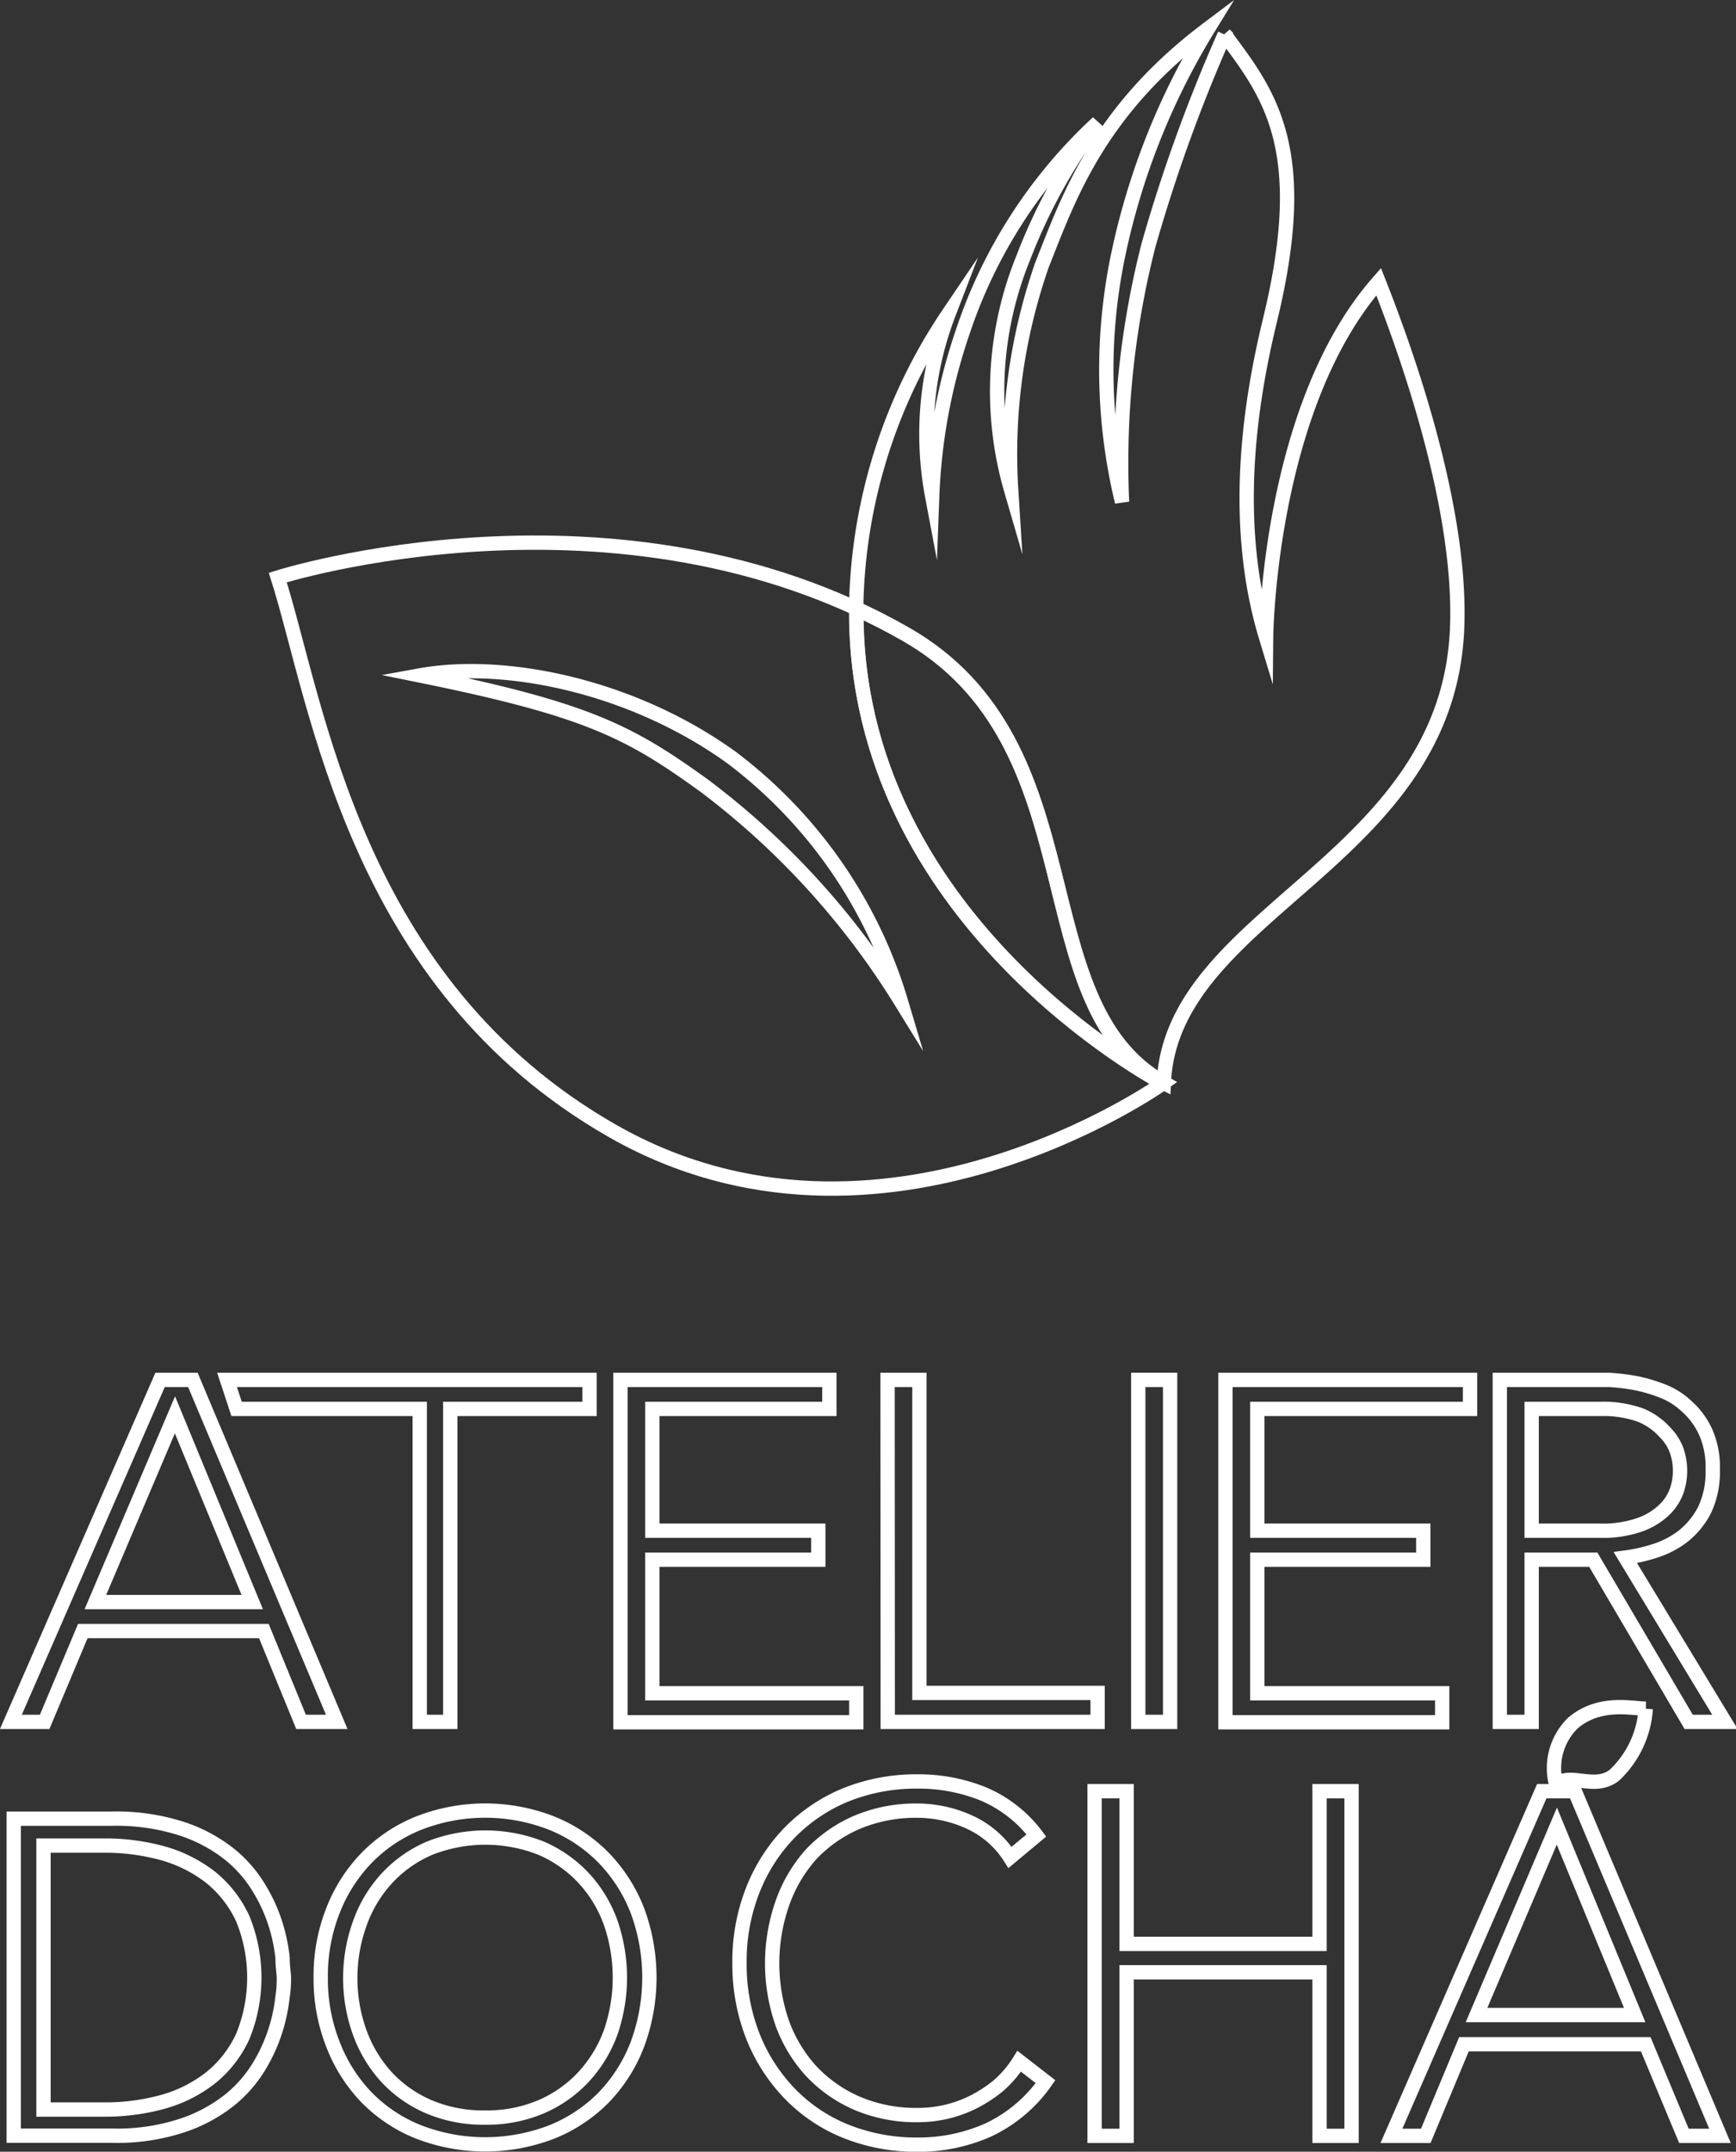 <svg xmlns="http://www.w3.org/2000/svg" viewBox="0 0 90.99 112.74"><rect x="0" y="0" width="90.99" height="112.74" fill="#333333" stroke="none"/><defs><style>.cls-1{fill:none;stroke:#fff;stroke-miterlimit:10;stroke-width:0.75px;}</style></defs><g id="Camada_2" data-name="Camada 2"><g id="Camada_1-2" data-name="Camada 1"><path class="cls-1" d="M61,56.73S46.21,67.3,32.11,59.26c-13.55-7.72-15.45-22.38-17.55-29,0,0,17.81-5.66,32.89,2.94C57.62,39,53.49,52.48,61,56.73Z"/><path class="cls-1" d="M58.81,26.3a29.45,29.45,0,0,1-.16-13.14A37.33,37.33,0,0,1,63.33,1.49C57.54,5.84,56,10.4,54.61,13.89A30.12,30.12,0,0,0,53,25.68a18.55,18.55,0,0,1,.64-12.19,29.47,29.47,0,0,1,3.9-7.07,26.19,26.19,0,0,0-7.09,11A30.07,30.07,0,0,0,48.86,26a17.61,17.61,0,0,1,.87-9.58,28.28,28.28,0,0,0-4.83,14.6C44.16,48,61,56.74,61,56.74c.4-9,14.83-11.53,15.37-23.76.26-5.92-2.26-13.54-4.11-18.22-5.79,6.58-5.9,18.64-5.9,18.64-1.82-6-.85-12.31.22-16.69,2.18-9-.1-11.82-2.39-14.9a83.76,83.76,0,0,0-4,11.06A46.15,46.15,0,0,0,58.81,26.3Z"/><path class="cls-1" d="M22,35.39c4.42-.8,11.08.51,16.34,4.3a24.9,24.9,0,0,1,8.88,12.78A41.24,41.24,0,0,0,36.93,41.18C33,38.34,30.79,37.17,22,35.39Z"/><path class="cls-1" d="M47.45,33.23c-.84-.48-1.7-.92-2.56-1.31-.15,16.29,15.85,24.71,16,24.81C53.49,52.47,57.62,39,47.45,33.23Z"/><path class="cls-1" d="M54.8,109.07a7.62,7.62,0,0,1-3,2.53,9,9,0,0,1-3.7.77,9.91,9.91,0,0,1-3.79-.71,8.47,8.47,0,0,1-2.95-2,9.16,9.16,0,0,1-1.91-3,10.32,10.32,0,0,1-.69-3.81,10.16,10.16,0,0,1,.69-3.8,9.11,9.11,0,0,1,1.91-3,8.8,8.8,0,0,1,2.95-2,9.91,9.91,0,0,1,3.79-.71,9.06,9.06,0,0,1,3.43.65,6.8,6.8,0,0,1,2.79,2.18l-1.38,1.15a4.94,4.94,0,0,0-2.15-1.86,6.56,6.56,0,0,0-2.69-.59,7.91,7.91,0,0,0-3.18.61,7.26,7.26,0,0,0-2.41,1.68A7.62,7.62,0,0,0,41,99.74,9.54,9.54,0,0,0,41,106a7.52,7.52,0,0,0,1.53,2.53,7.26,7.26,0,0,0,2.41,1.68,7.91,7.91,0,0,0,3.18.61,6.6,6.6,0,0,0,1.43-.16,6.52,6.52,0,0,0,1.44-.51,7.29,7.29,0,0,0,1.34-.87A5.68,5.68,0,0,0,53.42,108Z"/><path class="cls-1" d="M57.37,93.85h1.68v8H69.16v-8h1.68v18.06H69.16v-8.57H59.05v8.57H57.37Z"/><path class="cls-1" d="M80.81,93.85h1.73l7.61,18.06H88.26l-2-4.8H76.73l-2,4.8H72.93Zm.79,1.83-4.21,9.9h8.29Z"/><path class="cls-1" d="M8.39,72.3h1.72l7.54,17.92H15.78l-1.95-4.76H4.34l-2,4.76H.57Zm.78,1.83L5,83.94h8.22Z"/><path class="cls-1" d="M22,73.82H12.4l-.5-1.52h19v1.52h-7.3v16.4H22Z"/><path class="cls-1" d="M32.52,72.3H43.47v1.52H34.19V80.2h8.7v1.52h-8.7v7H44.88v1.52H32.52Z"/><path class="cls-1" d="M46.52,72.3h1.67V88.7h9.34v1.52h-11Z"/><path class="cls-1" d="M59.66,72.3h1.67V90.22H59.66Z"/><path class="cls-1" d="M64.23,72.3H77.05v1.52H65.9V80.2h8.7v1.52H65.9v7h9.69v1.52H64.23Z"/><path class="cls-1" d="M78.61,72.3h4.71l1,0a11.21,11.21,0,0,1,1.31.15,8.11,8.11,0,0,1,1.45.41,3.88,3.88,0,0,1,1.31.81,4.07,4.07,0,0,1,1,1.34,4.53,4.53,0,0,1,.38,2,4.61,4.61,0,0,1-.44,2.13,4.24,4.24,0,0,1-1.11,1.35,4.86,4.86,0,0,1-1.48.77,8.75,8.75,0,0,1-1.55.35l5.22,8.61h-1.9l-5-8.5H80.28v8.5H78.61Zm1.67,7.9h3.54A5.83,5.83,0,0,0,86,79.87a3.53,3.53,0,0,0,1.28-.81,2.62,2.62,0,0,0,.62-1,3.27,3.27,0,0,0,0-2,2.62,2.62,0,0,0-.62-1A3.53,3.53,0,0,0,86,74.15a5.83,5.83,0,0,0-2.14-.33H80.28Z"/><path class="cls-1" d="M81.56,93.49a3.31,3.31,0,0,1,.88-3.21c1.37-1.16,3-.78,3.82-.75A5.27,5.27,0,0,1,84.63,93C83.6,93.83,82.32,92.85,81.56,93.49Z"/><path class="cls-1" d="M.72,95.29H5.87a11.17,11.17,0,0,1,3.67.53,8.07,8.07,0,0,1,2.51,1.35A6.72,6.72,0,0,1,13.62,99a8.51,8.51,0,0,1,.85,1.91,9.25,9.25,0,0,1,.34,1.66c0,.49.07.84.07,1.05s0,.55-.07,1a9.08,9.08,0,0,1-.34,1.66,8.77,8.77,0,0,1-.85,1.92,6.83,6.83,0,0,1-1.57,1.82,8.07,8.07,0,0,1-2.51,1.35,10.91,10.91,0,0,1-3.67.53H.72Zm1.56,15.24H5.47a11.37,11.37,0,0,0,3.09-.41,7.14,7.14,0,0,0,2.49-1.26,6,6,0,0,0,1.67-2.15,8.16,8.16,0,0,0,0-6.19,6.06,6.06,0,0,0-1.67-2.15,7.31,7.31,0,0,0-2.49-1.26,11.37,11.37,0,0,0-3.09-.41H2.28Z"/><path class="cls-1" d="M16.81,103.62a9.33,9.33,0,0,1,.64-3.51,8.31,8.31,0,0,1,1.76-2.76,7.93,7.93,0,0,1,2.72-1.82,9.56,9.56,0,0,1,7,0,8,8,0,0,1,2.72,1.82,8.31,8.31,0,0,1,1.76,2.76,10.09,10.09,0,0,1,0,7,8.29,8.29,0,0,1-1.76,2.78,8,8,0,0,1-2.72,1.81,9.69,9.69,0,0,1-7,0,7.91,7.91,0,0,1-2.72-1.81,8.29,8.29,0,0,1-1.76-2.78A9.33,9.33,0,0,1,16.81,103.62Zm1.55,0a8.32,8.32,0,0,0,.5,2.89,7,7,0,0,0,1.41,2.33,6.53,6.53,0,0,0,2.22,1.55,7.26,7.26,0,0,0,2.93.56,7.26,7.26,0,0,0,2.93-.56,6.63,6.63,0,0,0,2.22-1.55A7,7,0,0,0,32,106.51a8.8,8.8,0,0,0,0-5.79,6.82,6.82,0,0,0-1.41-2.32,6.65,6.65,0,0,0-2.22-1.56,7.95,7.95,0,0,0-5.86,0,6.55,6.55,0,0,0-2.22,1.56,6.82,6.82,0,0,0-1.41,2.32A8.33,8.33,0,0,0,18.36,103.62Z"/></g></g></svg>